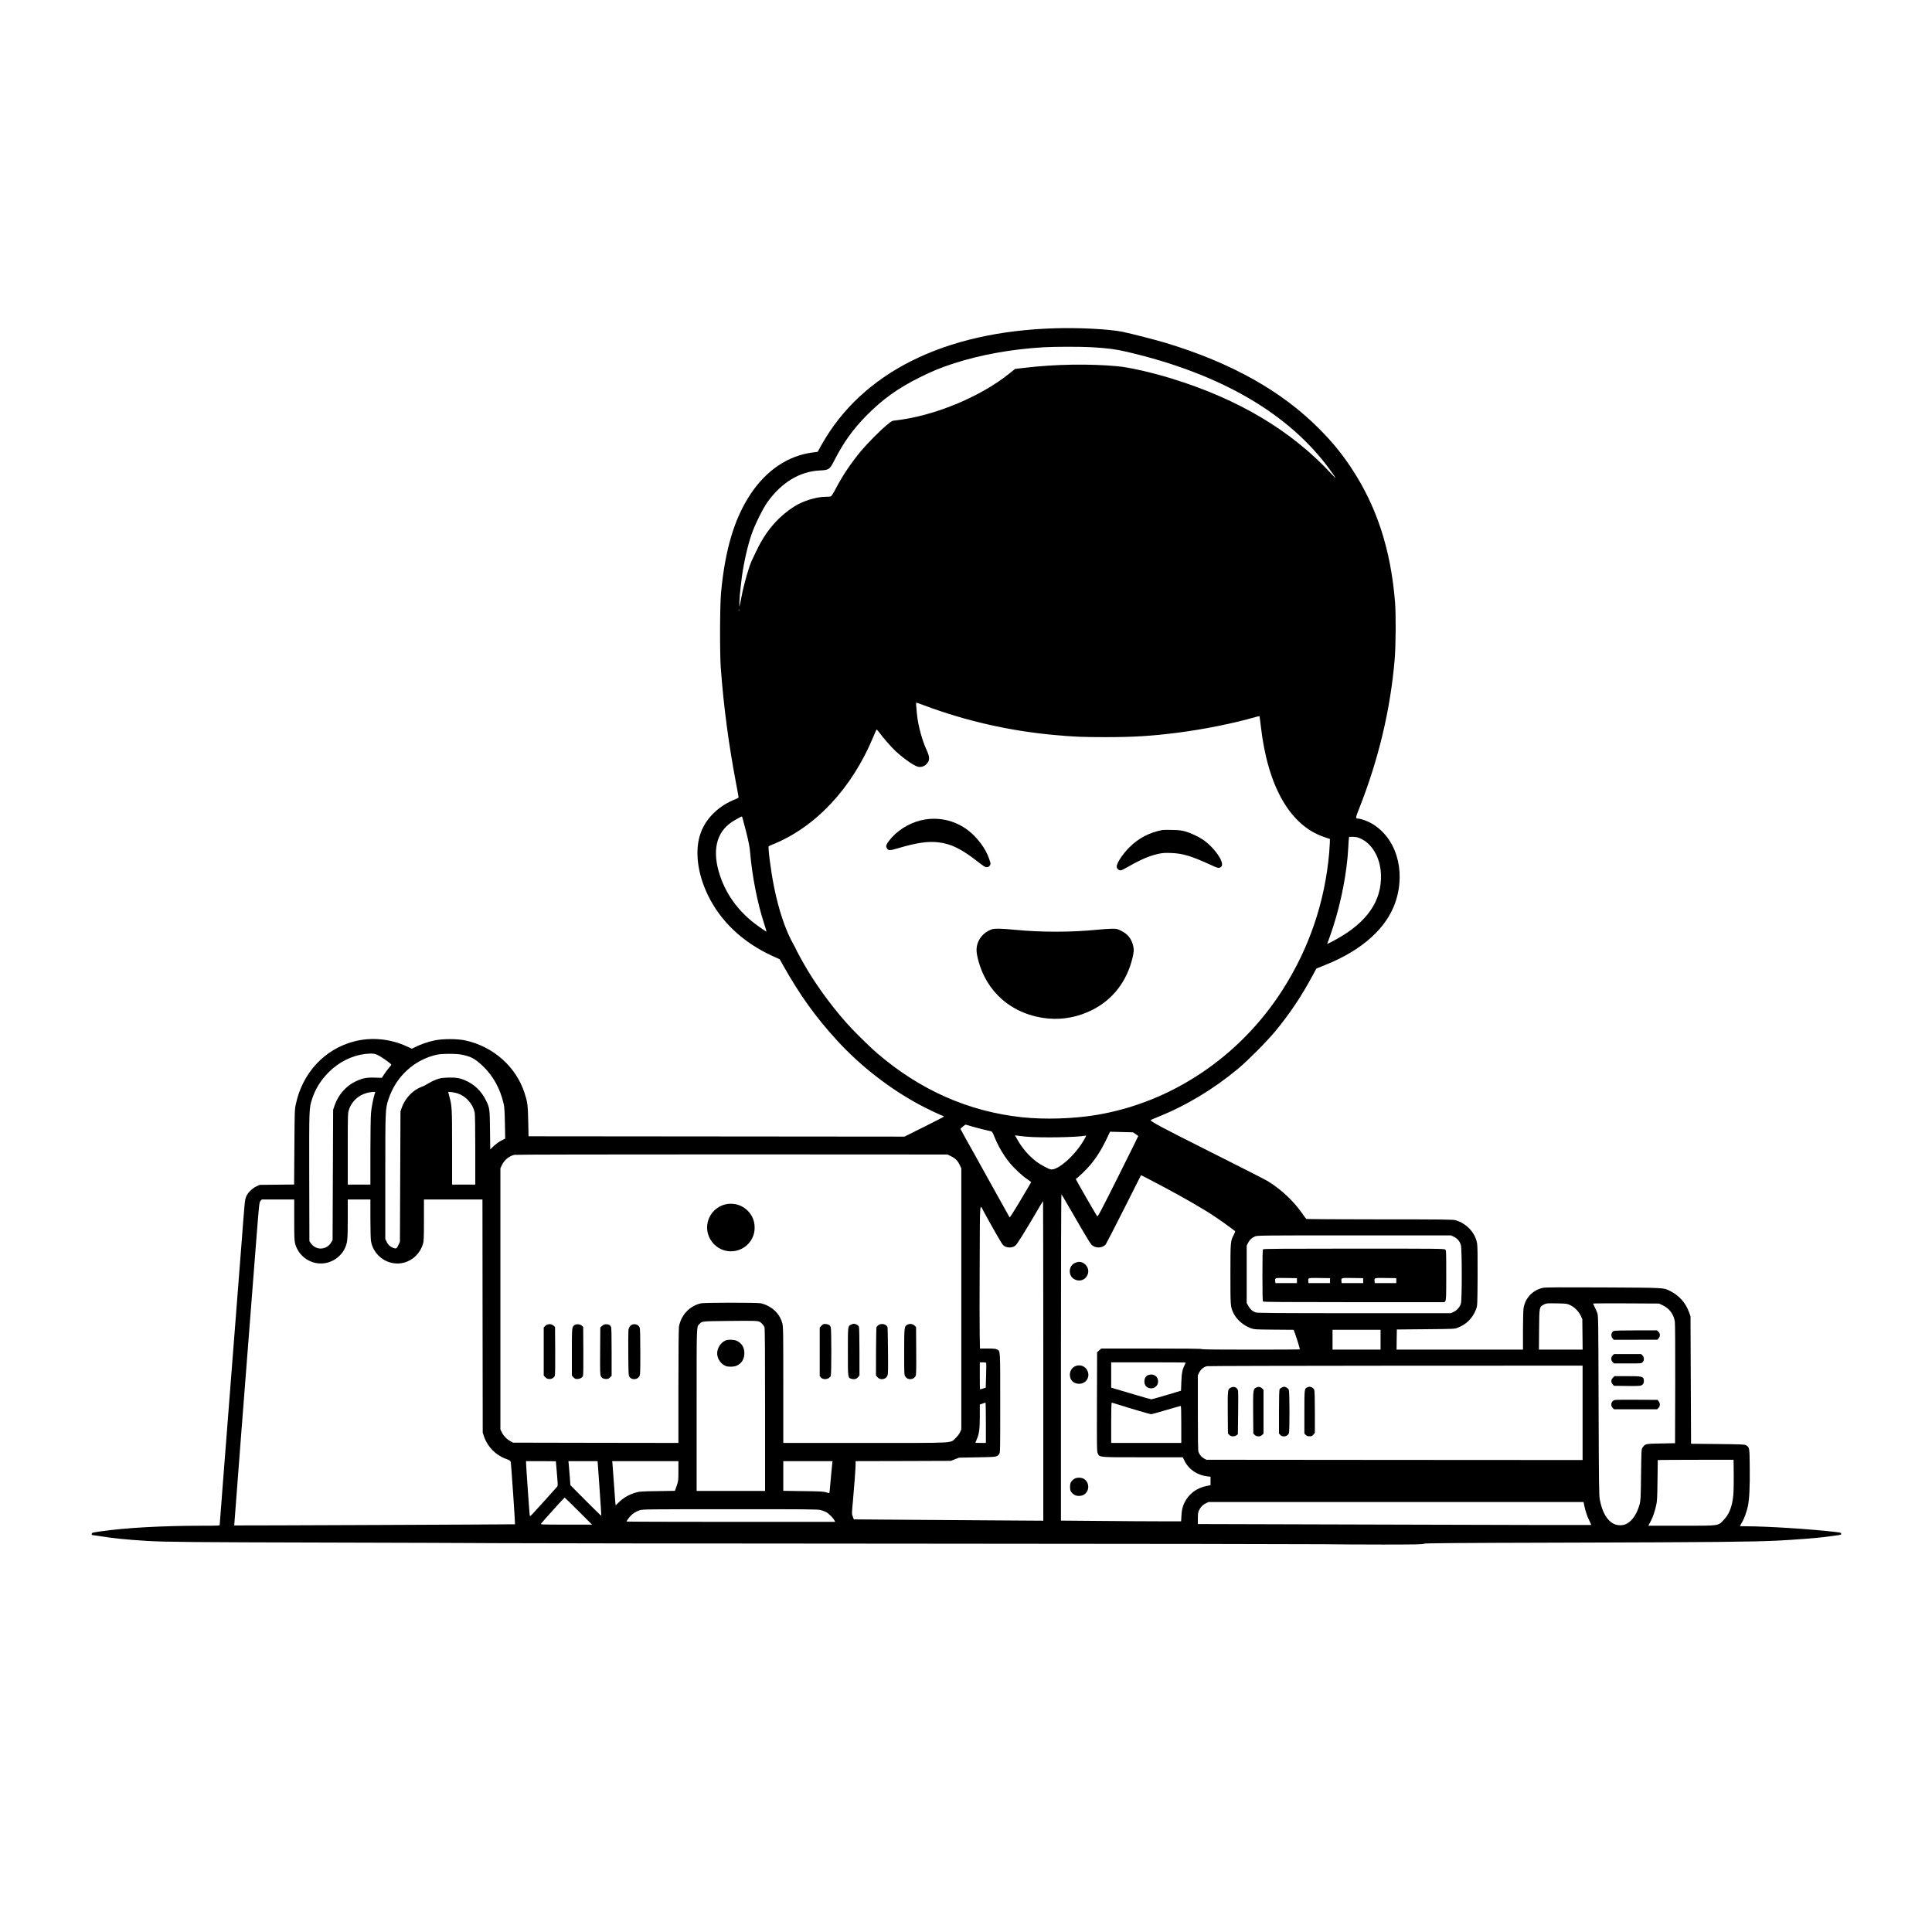 <?xml version="1.0" standalone="no"?>
<!DOCTYPE svg PUBLIC "-//W3C//DTD SVG 20010904//EN"
 "http://www.w3.org/TR/2001/REC-SVG-20010904/DTD/svg10.dtd">
<svg version="1.0" xmlns="http://www.w3.org/2000/svg"
 width="3500pt" height="3500pt" viewBox="0 0 3500 3500"
 preserveAspectRatio="xMidYMid meet">

<g transform="translate(0,3500) scale(0.1,-0.1)"
fill="#000000" stroke="none">
<path d="M19115 29053 c-2007 -58 -3500 -804 -4233 -2114 l-69 -124 -93 -12
c-447 -60 -836 -322 -1125 -757 -291 -440 -458 -997 -532 -1776 -22 -233 -25
-1105 -5 -1375 53 -710 144 -1391 282 -2116 22 -114 40 -214 40 -222 0 -8 -21
-22 -47 -32 -300 -113 -536 -337 -636 -606 -116 -309 -68 -732 128 -1137 232
-478 637 -859 1174 -1103 l126 -57 44 -78 c317 -568 605 -969 1008 -1407 421
-456 938 -858 1481 -1150 118 -64 375 -187 420 -201 12 -4 22 -10 22 -14 0 -4
-161 -87 -357 -185 l-358 -178 -3405 3 -3405 3 -6 275 c-6 291 -12 340 -65
505 -153 479 -569 848 -1077 957 -147 31 -409 31 -554 0 -120 -26 -252 -71
-345 -118 l-66 -33 -84 39 c-303 141 -643 175 -957 95 -539 -138 -942 -570
-1062 -1140 -21 -95 -22 -135 -26 -777 l-5 -677 -311 -3 -312 -3 -63 -29 c-79
-37 -163 -124 -186 -193 -22 -65 -20 -49 -81 -843 -70 -898 -257 -3315 -335
-4310 -33 -421 -60 -773 -60 -783 0 -16 -23 -17 -302 -17 -752 -1 -1391 -36
-1860 -103 -143 -21 -153 -23 -156 -44 -2 -17 2 -23 15 -23 10 -1 59 -7 108
-15 274 -44 491 -66 875 -90 345 -20 781 -24 3290 -30 1268 -3 2676 -8 3130
-11 454 -3 3908 -7 7675 -9 3768 -2 7019 -7 7225 -10 206 -3 691 -6 1077 -6
578 0 708 3 736 14 28 12 448 15 2678 21 2529 7 3277 14 3729 36 296 15 717
47 850 65 63 9 158 22 210 28 84 11 95 14 95 32 0 18 -11 21 -105 32 -448 53
-1242 103 -1621 103 -60 0 -109 2 -109 4 0 2 15 29 34 61 43 70 89 197 111
301 26 127 37 346 33 699 -3 362 -3 362 -65 402 -25 16 -71 18 -513 23 l-485
5 -5 1155 -5 1155 -26 72 c-63 173 -178 302 -341 384 -123 62 -77 60 -1209 66
-791 4 -1050 2 -1095 -7 -187 -39 -327 -187 -354 -375 -5 -38 -10 -222 -10
-407 l0 -338 -1145 0 -1145 0 2 183 3 182 525 5 c518 5 526 5 581 28 160 64
271 177 331 338 22 58 23 69 26 589 2 368 -1 551 -9 598 -32 193 -188 361
-388 421 -49 14 -190 16 -1375 16 -727 0 -1326 4 -1331 8 -6 4 -37 45 -69 92
-159 229 -380 438 -625 590 -43 27 -505 262 -1027 524 -887 444 -1118 568
-1097 585 4 4 62 29 128 56 518 208 1000 498 1455 875 167 139 518 491 666
670 263 316 479 638 681 1014 l70 130 164 66 c666 267 1111 667 1270 1142 194
578 3 1184 -452 1431 -65 36 -184 77 -223 77 -52 1 -52 10 12 172 356 898 572
1806 648 2718 21 248 24 812 6 1035 -78 958 -333 1736 -797 2435 -174 261
-337 460 -570 695 -682 689 -1594 1201 -2780 1561 -189 57 -621 168 -790 203
-240 49 -779 77 -1220 64z m661 -343 c298 -18 437 -36 649 -86 1689 -395 2931
-1118 3672 -2139 119 -164 125 -179 33 -80 -730 791 -1690 1365 -2910 1739
-366 112 -755 200 -974 221 -505 47 -1127 38 -1673 -27 l-183 -21 -110 -88
c-528 -424 -1374 -771 -2059 -845 -61 -7 -68 -10 -155 -83 -131 -109 -356
-337 -473 -477 -178 -215 -331 -443 -453 -677 -51 -98 -77 -136 -93 -141 -12
-3 -54 -6 -93 -6 -136 0 -328 -52 -485 -130 -107 -54 -244 -155 -351 -258
-172 -166 -305 -357 -420 -602 -33 -69 -68 -144 -79 -166 -51 -108 -139 -416
-183 -639 -45 -231 -46 -232 -40 -95 3 69 9 154 15 190 5 36 9 74 9 85 0 11 9
87 20 168 37 265 104 560 175 767 59 173 206 469 289 585 257 357 584 554 946
572 166 8 180 17 261 175 165 325 333 561 578 812 296 301 575 502 976 701
234 116 372 172 612 251 480 156 1048 259 1628 293 208 12 668 12 871 1z
m-6389 -4777 c-3 -10 -5 -4 -5 12 0 17 2 24 5 18 2 -7 2 -21 0 -30z m3356
-1712 c748 -280 1540 -461 2347 -535 354 -33 519 -40 930 -40 511 0 824 19
1305 79 467 59 1027 171 1419 285 38 11 71 18 73 16 2 -1 12 -83 24 -181 123
-1087 527 -1796 1141 -2006 l111 -38 -2 -68 c-1 -37 -6 -117 -11 -178 -78
-896 -363 -1735 -848 -2492 -772 -1207 -2008 -2036 -3372 -2262 -417 -69 -935
-85 -1347 -41 -969 104 -1847 493 -2624 1161 -104 89 -324 303 -464 450 -270
284 -586 702 -802 1064 -66 110 -203 359 -203 369 0 4 -20 41 -44 84 -146 259
-269 622 -355 1052 -54 267 -112 714 -95 729 5 4 41 20 79 36 775 315 1429
1016 1815 1945 29 69 55 128 59 133 4 4 25 -19 48 -50 62 -88 222 -271 299
-342 146 -134 323 -259 400 -280 52 -14 114 3 154 42 65 64 67 127 9 253 -85
183 -156 445 -178 659 -17 163 -19 205 -9 205 5 0 69 -22 141 -49z m-3230
-2273 c53 -211 68 -290 77 -398 34 -410 130 -902 246 -1260 29 -90 52 -166 50
-167 -4 -5 -177 115 -248 173 -288 232 -488 518 -598 852 -141 430 -68 763
208 954 45 32 181 107 193 108 3 0 35 -118 72 -262z m11119 -132 c220 -90 372
-347 385 -651 21 -478 -247 -871 -805 -1179 -57 -32 -118 -64 -137 -72 l-33
-14 24 63 c14 34 51 144 84 244 148 452 255 1013 275 1439 3 71 8 144 11 162
l5 32 67 0 c47 0 84 -7 124 -24z m-17739 -3957 c87 -54 197 -136 197 -147 0
-4 -18 -27 -40 -52 -22 -25 -61 -77 -86 -115 l-47 -71 -126 4 c-154 5 -228
-10 -357 -73 -169 -82 -308 -243 -372 -430 l-27 -80 -5 -1180 -5 -1180 -28
-47 c-35 -60 -100 -100 -173 -106 -72 -6 -146 30 -189 90 l-30 43 -3 1165 c-2
1266 -3 1241 53 1415 58 178 156 335 295 476 189 191 429 310 680 337 128 14
174 5 263 -49z m1459 37 c179 -34 246 -70 389 -203 192 -181 321 -414 384
-693 13 -57 18 -143 22 -352 l5 -276 -38 -18 c-61 -28 -125 -73 -181 -127
l-52 -50 -4 349 c-4 387 -6 404 -75 543 -80 165 -215 293 -381 362 -98 41
-173 52 -313 47 -106 -4 -134 -9 -207 -36 -46 -17 -116 -52 -156 -77 -40 -25
-78 -45 -84 -45 -6 0 -43 -16 -81 -35 -134 -68 -252 -205 -303 -355 l-22 -65
-5 -1180 -5 -1180 -24 -52 c-32 -71 -41 -78 -88 -63 -59 19 -103 58 -129 114
l-24 51 0 1125 c0 1236 0 1232 60 1413 137 410 468 712 881 802 86 18 336 19
431 1z m-1557 -693 c-26 -64 -65 -257 -74 -366 -6 -74 -11 -375 -11 -713 l0
-584 -205 0 -205 0 0 644 c0 604 1 648 19 705 60 193 236 322 450 330 28 1 32
-2 26 -16z m1502 -13 c146 -51 267 -187 302 -341 7 -27 11 -286 11 -676 l0
-633 -210 0 -210 0 0 673 c0 713 -2 754 -50 924 -11 40 -20 75 -20 79 0 11
123 -7 177 -26z m9333 -603 c105 -30 220 -59 326 -82 16 -4 30 -26 54 -87 68
-173 170 -348 278 -480 82 -101 229 -238 318 -298 41 -28 74 -53 74 -55 0 -3
-20 -38 -44 -78 -23 -39 -109 -184 -190 -321 -82 -136 -151 -244 -156 -240 -4
5 -137 243 -295 529 -158 286 -308 556 -333 600 -86 150 -262 469 -262 473 0
10 86 81 95 78 6 -2 66 -19 135 -39z m2942 -131 c26 -17 48 -34 48 -38 0 -4
-165 -337 -366 -739 -320 -638 -367 -729 -378 -712 -38 56 -386 662 -386 671
0 7 4 12 9 12 5 0 60 48 121 107 177 169 305 353 431 618 l58 123 208 -6 208
-5 47 -31z m-1975 -48 c247 -23 923 -12 1062 18 23 5 22 3 -14 -63 -158 -285
-485 -577 -614 -547 -42 10 -179 84 -245 132 -140 103 -272 254 -361 416 l-38
69 40 -6 c23 -4 99 -12 170 -19z m-1365 -356 c76 -37 120 -82 157 -162 l26
-55 0 -2365 0 -2365 -24 -53 c-15 -32 -45 -72 -80 -105 -104 -95 47 -87 -1638
-87 l-1483 0 0 1053 c0 994 -1 1056 -19 1119 -37 137 -132 248 -266 314 -38
19 -94 39 -124 44 -76 14 -1015 13 -1083 -1 -147 -31 -281 -136 -348 -273 -27
-54 -43 -105 -50 -151 -6 -42 -10 -479 -10 -1088 l0 -1017 -1497 2 -1498 3
-50 27 c-62 32 -128 102 -158 166 l-22 47 0 2365 0 2365 26 56 c44 94 130 165
226 188 22 5 1689 8 3943 8 l3905 -2 67 -33z m3603 -425 c374 -195 745 -400
930 -515 28 -17 73 -44 102 -61 79 -47 297 -195 402 -275 52 -39 99 -74 105
-78 6 -4 -3 -29 -22 -66 -61 -115 -62 -122 -62 -717 0 -578 1 -585 52 -697 56
-120 181 -230 318 -280 63 -22 77 -23 420 -26 l356 -3 26 -72 c32 -85 90 -279
85 -283 -2 -2 -398 -4 -880 -4 -590 -1 -883 3 -896 10 -13 7 -315 10 -920 10
l-901 0 -38 -34 -37 -34 -3 -899 c-2 -840 -1 -900 15 -933 37 -73 2 -70 814
-70 l726 0 31 -63 c78 -158 230 -261 415 -283 l57 -6 0 -77 0 -76 -79 -17
c-199 -41 -353 -174 -418 -360 -17 -48 -26 -102 -30 -174 l-6 -104 -376 0
c-207 0 -697 3 -1088 7 l-713 6 0 2961 c0 1734 4 2956 9 2950 5 -5 58 -94 118
-199 253 -440 397 -682 422 -709 67 -73 198 -73 262 0 9 11 155 294 324 629
312 620 315 625 318 625 1 0 74 -37 162 -83z m-15505 -725 c0 -298 3 -379 15
-427 66 -251 314 -407 567 -354 136 28 266 127 327 248 55 109 61 157 61 549
l0 352 205 0 205 0 0 -342 c0 -189 5 -372 10 -408 45 -279 324 -465 595 -395
169 44 297 171 349 344 13 46 16 114 16 428 l0 373 530 0 530 0 2 -2112 3
-2113 22 -65 c66 -192 212 -341 402 -410 66 -24 77 -32 83 -56 9 -36 83 -1122
77 -1128 -3 -3 -5078 -24 -5086 -21 -2 1 218 2848 400 5177 52 664 54 678 77
703 l23 25 294 0 293 0 0 -368z m13570 -2556 l0 -2895 -912 6 c-502 3 -1275 8
-1717 12 l-803 6 -19 50 c-19 49 -19 53 1 265 26 284 50 611 50 682 l0 58 863
2 862 3 75 29 75 29 330 6 c350 6 355 7 394 57 21 27 21 31 21 926 0 987 3
941 -60 973 -22 11 -63 15 -168 15 l-139 0 -5 258 c-3 141 -3 726 0 1300 5
1166 -3 1063 74 922 144 -265 324 -580 346 -602 53 -57 162 -64 226 -14 32 24
160 230 456 734 23 39 44 72 46 72 2 0 4 -1302 4 -2894z m7436 2250 c62 -29
110 -84 129 -150 21 -71 22 -989 1 -1059 -19 -64 -67 -121 -128 -151 l-52 -26
-1750 0 c-1437 1 -1758 3 -1789 14 -57 21 -100 58 -132 117 l-30 54 0 520 0
520 25 49 c28 54 66 91 125 117 38 18 118 19 1795 19 l1755 0 51 -24z m2106
-1238 c80 -37 152 -108 191 -187 l32 -66 3 -277 3 -278 -396 0 -396 0 3 363
c3 413 3 411 88 455 43 22 53 23 230 20 175 -3 188 -5 242 -30z m1680 -5 c120
-56 199 -163 219 -294 6 -40 8 -471 7 -1134 l-3 -1070 -257 -5 c-282 -5 -281
-5 -332 -74 -20 -26 -21 -43 -27 -489 -5 -434 -7 -467 -27 -542 -45 -164 -126
-288 -226 -345 -70 -41 -167 -42 -244 -4 -119 59 -206 209 -249 431 -16 80
-18 234 -23 1713 -5 1621 -5 1625 -26 1680 -12 31 -33 79 -48 107 -14 29 -26
55 -26 58 0 3 269 4 598 3 l597 -3 67 -32z m-16357 -300 c30 -17 72 -65 84
-96 8 -20 11 -484 11 -1498 l0 -1469 -620 0 -620 0 0 1470 c0 1604 -4 1495 54
1558 42 47 39 47 531 52 468 5 522 3 560 -17z m11245 -323 l0 -180 -435 0
-435 0 0 180 0 180 435 0 435 0 0 -180z m-7145 -420 c3 -5 3 -109 -1 -230 l-7
-220 -50 -15 c-28 -8 -52 -15 -54 -15 -2 0 -3 110 -3 245 l0 245 54 0 c30 0
58 -4 61 -10z m3615 5 c0 -3 -9 -22 -19 -43 -41 -81 -54 -144 -60 -306 l-6
-160 -260 -78 c-143 -42 -268 -78 -277 -78 -9 0 -147 38 -305 86 -158 47 -318
94 -355 105 l-68 20 0 229 0 230 675 0 c371 0 675 -2 675 -5z m7190 -910 l0
-855 -3407 2 -3408 3 -42 22 c-47 25 -84 71 -102 122 -8 24 -11 231 -11 711
l0 676 25 51 c28 55 83 100 137 113 18 4 1557 8 3421 9 l3387 1 0 -855z
m-10810 -180 l0 -365 -95 0 c-52 0 -95 2 -95 4 0 2 11 28 24 59 44 99 56 187
56 420 l0 213 48 16 c26 9 50 17 55 17 4 1 7 -163 7 -364z m2411 326 c212 -68
566 -171 584 -171 10 0 131 34 270 75 139 41 258 75 264 75 8 0 11 -97 11
-335 l0 -335 -635 0 -635 0 0 365 c0 201 4 365 9 365 5 0 64 -18 132 -39z
m11137 -1266 c2 -148 -2 -318 -8 -376 -21 -208 -76 -346 -180 -451 -102 -103
-66 -98 -767 -98 l-593 0 35 63 c44 80 81 185 107 302 18 78 21 137 25 457 l5
368 257 3 c141 1 450 2 686 2 l430 0 3 -270z m-21338 243 c1 -2 9 -102 19
-223 18 -208 18 -221 2 -240 -46 -53 -392 -437 -438 -485 -50 -52 -52 -53 -57
-30 -5 28 -66 897 -66 948 l0 32 270 0 c149 0 270 -1 270 -2z m791 -490 c19
-271 34 -495 32 -498 -2 -2 -129 122 -282 275 l-278 280 -12 165 c-7 91 -15
189 -18 218 l-6 52 265 0 264 0 35 -492z m1429 315 c0 -174 -1 -180 -31 -270
l-32 -91 -316 -5 c-255 -3 -328 -7 -376 -21 -133 -37 -236 -95 -326 -183 l-56
-55 -7 64 c-3 34 -15 196 -26 358 -11 162 -22 314 -25 338 l-5 42 600 0 600 0
0 -177z m2786 125 c-6 -48 -25 -253 -42 -450 -3 -43 -9 -78 -13 -78 -3 0 -31
8 -61 17 -45 13 -118 17 -412 20 l-358 5 0 269 0 269 446 0 446 0 -6 -52z
m-4596 -853 l245 -245 -468 0 c-451 0 -468 1 -455 18 24 34 420 472 427 472 3
0 116 -110 251 -245z m18220 103 c18 -94 55 -204 95 -282 19 -38 33 -71 31
-73 -1 -2 -1553 1 -3447 7 -1894 5 -3497 10 -3561 10 l-118 0 0 103 c0 77 5
112 19 142 28 61 70 105 126 131 l50 24 3396 0 3396 0 13 -62z m-13837 -83
c32 -8 76 -24 99 -36 47 -24 131 -106 153 -150 l16 -29 -1891 0 c-1039 0
-1890 3 -1890 6 0 10 41 67 74 103 42 45 100 81 166 102 52 17 153 18 1635 18
1372 1 1588 -1 1638 -14z"/>
<path d="M16763 20155 c-231 -36 -458 -159 -616 -336 -31 -35 -67 -83 -78
-106 -18 -37 -19 -46 -7 -70 27 -56 48 -57 213 -8 327 97 530 127 718 106 236
-26 423 -118 728 -357 96 -76 126 -94 153 -94 33 0 57 18 69 53 8 22 -41 159
-89 246 -50 91 -127 193 -213 278 -233 233 -555 338 -878 288z"/>
<path d="M21060 19964 c-235 -45 -427 -144 -593 -307 -126 -124 -237 -291
-237 -356 0 -38 44 -75 80 -67 14 3 77 35 140 71 220 127 388 197 550 230 66
14 114 16 220 12 205 -8 358 -53 686 -203 164 -76 178 -79 217 -46 74 64 -117
345 -334 493 -84 57 -228 123 -324 149 -61 17 -116 23 -230 25 -82 2 -161 1
-175 -1z"/>
<path d="M17973 18166 c-157 -51 -271 -193 -281 -349 -3 -55 2 -97 22 -180
148 -615 632 -1028 1275 -1088 272 -26 551 29 804 158 370 189 619 513 723
938 27 114 29 159 10 230 -33 125 -99 206 -214 262 -71 36 -82 38 -166 38 -50
0 -170 -8 -266 -18 -478 -47 -1009 -48 -1495 -1 -245 23 -363 26 -412 10z"/>
<path d="M13177 13189 c-32 -5 -79 -18 -104 -29 -278 -123 -351 -472 -145
-692 224 -239 619 -152 723 159 32 96 25 223 -17 313 -84 177 -263 275 -457
249z"/>
<path d="M14923 11013 c-12 -2 -34 -18 -48 -34 l-25 -31 0 -438 0 -439 23 -26
c44 -51 153 -32 177 31 14 35 13 842 0 880 -6 16 -18 34 -28 40 -23 15 -71 23
-99 17z"/>
<path d="M15424 11006 c-66 -29 -64 -15 -64 -494 0 -482 -1 -472 67 -491 49
-14 89 -3 118 31 l25 30 0 428 c0 260 -4 439 -10 455 -6 15 -24 32 -45 40 -42
18 -51 18 -91 1z"/>
<path d="M15932 11005 c-18 -8 -35 -21 -38 -30 -3 -8 -10 -13 -14 -10 -5 3 -9
-194 -10 -439 l-1 -444 25 -30 c50 -58 148 -46 181 23 14 30 15 84 12 447 -2
227 -6 422 -8 433 -13 47 -92 75 -147 50z"/>
<path d="M16443 11004 c-62 -31 -63 -38 -63 -497 0 -413 0 -414 23 -448 42
-63 147 -57 182 10 14 28 15 82 13 461 l-3 430 -25 24 c-33 32 -86 41 -127 20z"/>
<path d="M9879 10981 l-29 -29 0 -436 0 -436 28 -30 c48 -54 148 -38 173 27 6
16 9 190 7 455 l-3 430 -28 24 c-42 36 -109 34 -148 -5z"/>
<path d="M10404 10992 c-43 -34 -44 -43 -44 -486 l0 -426 28 -30 c22 -25 35
-31 69 -32 46 0 86 20 103 52 7 13 10 161 8 456 l-3 436 -28 24 c-34 29 -101
33 -133 6z"/>
<path d="M10908 10981 l-33 -29 -3 -426 c-2 -368 -1 -430 13 -456 19 -37 45
-51 97 -52 32 0 46 6 69 29 l29 29 0 432 c0 314 -3 439 -11 455 -19 35 -41 46
-86 47 -33 0 -50 -6 -75 -29z"/>
<path d="M11420 10982 c-19 -19 -30 -44 -35 -73 -3 -24 -5 -220 -3 -436 3
-379 4 -392 24 -420 41 -55 138 -49 175 11 18 29 19 54 19 442 0 267 -4 422
-11 442 -23 66 -117 85 -169 34z"/>
<path d="M19474 12121 c-114 -52 -127 -219 -24 -287 102 -68 229 -21 260 96
27 102 -57 210 -162 210 -18 0 -51 -9 -74 -19z"/>
<path d="M19497 10257 c-77 -24 -124 -99 -114 -184 9 -80 66 -134 150 -141
120 -10 208 92 178 206 -26 96 -119 148 -214 119z"/>
<path d="M19460 8208 c-58 -40 -75 -72 -75 -143 0 -49 5 -70 21 -92 36 -49 82
-73 136 -73 66 0 114 24 146 73 54 81 23 200 -61 240 -51 25 -127 22 -167 -5z"/>
<path d="M22882 12368 c-9 -9 -12 -128 -12 -473 0 -345 3 -464 12 -473 9 -9
389 -12 1649 -12 l1638 0 15 22 c14 20 16 81 16 469 0 419 -1 447 -18 462 -17
16 -146 17 -1653 17 -1258 0 -1638 -3 -1647 -12z m613 -568 l0 -45 -195 0
-195 0 -3 33 c-6 64 -12 63 200 60 l193 -3 0 -45z m600 0 l0 -45 -195 0 -195
0 -3 33 c-6 64 -12 63 200 60 l193 -3 0 -45z m600 0 l0 -45 -195 0 -195 0 -3
33 c-6 64 -12 63 200 60 l193 -3 0 -45z m600 0 l0 -45 -195 0 -195 0 -3 33
c-6 64 -12 63 200 60 l193 -3 0 -45z"/>
<path d="M29234 10888 c-46 -22 -57 -92 -21 -133 l22 -26 395 0 395 1 23 26
c31 36 30 88 -4 119 l-27 25 -381 -1 c-241 0 -389 -4 -402 -11z"/>
<path d="M29215 10445 c-17 -16 -25 -35 -25 -60 0 -25 8 -44 25 -60 l24 -25
249 0 c247 0 249 0 270 23 31 33 30 90 -3 122 l-24 25 -246 0 -246 0 -24 -25z"/>
<path d="M29219 10041 c-36 -37 -38 -79 -5 -118 l24 -28 219 -3 c120 -2 233 0
251 3 45 8 72 38 72 79 0 91 -16 96 -300 96 l-232 0 -29 -29z"/>
<path d="M29250 9637 c-61 -16 -81 -97 -35 -142 l24 -25 391 0 391 0 24 25
c31 30 33 82 4 118 l-20 27 -375 2 c-206 2 -387 0 -404 -5z"/>
<path d="M13144 10716 c-94 -41 -161 -153 -151 -252 9 -91 71 -176 153 -210
48 -20 151 -17 199 5 91 41 140 121 140 226 0 105 -49 185 -140 226 -48 22
-155 25 -201 5z"/>
<path d="M20800 10089 c-86 -32 -93 -181 -10 -224 91 -47 191 12 190 112 -1
93 -88 146 -180 112z"/>
<path d="M22300 9863 c-61 -31 -60 -30 -58 -450 l3 -381 24 -26 c31 -33 96
-36 132 -7 l24 19 5 381 c3 210 2 394 -2 409 -16 59 -72 83 -128 55z"/>
<path d="M22762 9865 c-61 -27 -63 -41 -60 -460 l3 -373 24 -26 c34 -36 101
-37 136 -1 l25 24 0 395 0 395 -22 25 c-29 32 -65 39 -106 21z"/>
<path d="M23223 9865 c-17 -7 -36 -22 -42 -34 -7 -13 -11 -150 -11 -410 l0
-390 23 -26 c41 -48 134 -29 157 31 14 36 13 743 -1 782 -6 19 -23 36 -44 46
-39 19 -41 19 -82 1z"/>
<path d="M23690 9869 c-60 -24 -60 -17 -60 -447 l0 -393 25 -24 c18 -19 35
-25 69 -25 37 0 48 5 70 31 l26 31 0 372 c0 253 -4 384 -11 406 -8 22 -22 37
-45 46 -38 16 -40 16 -74 3z"/>
</g>
</svg>
